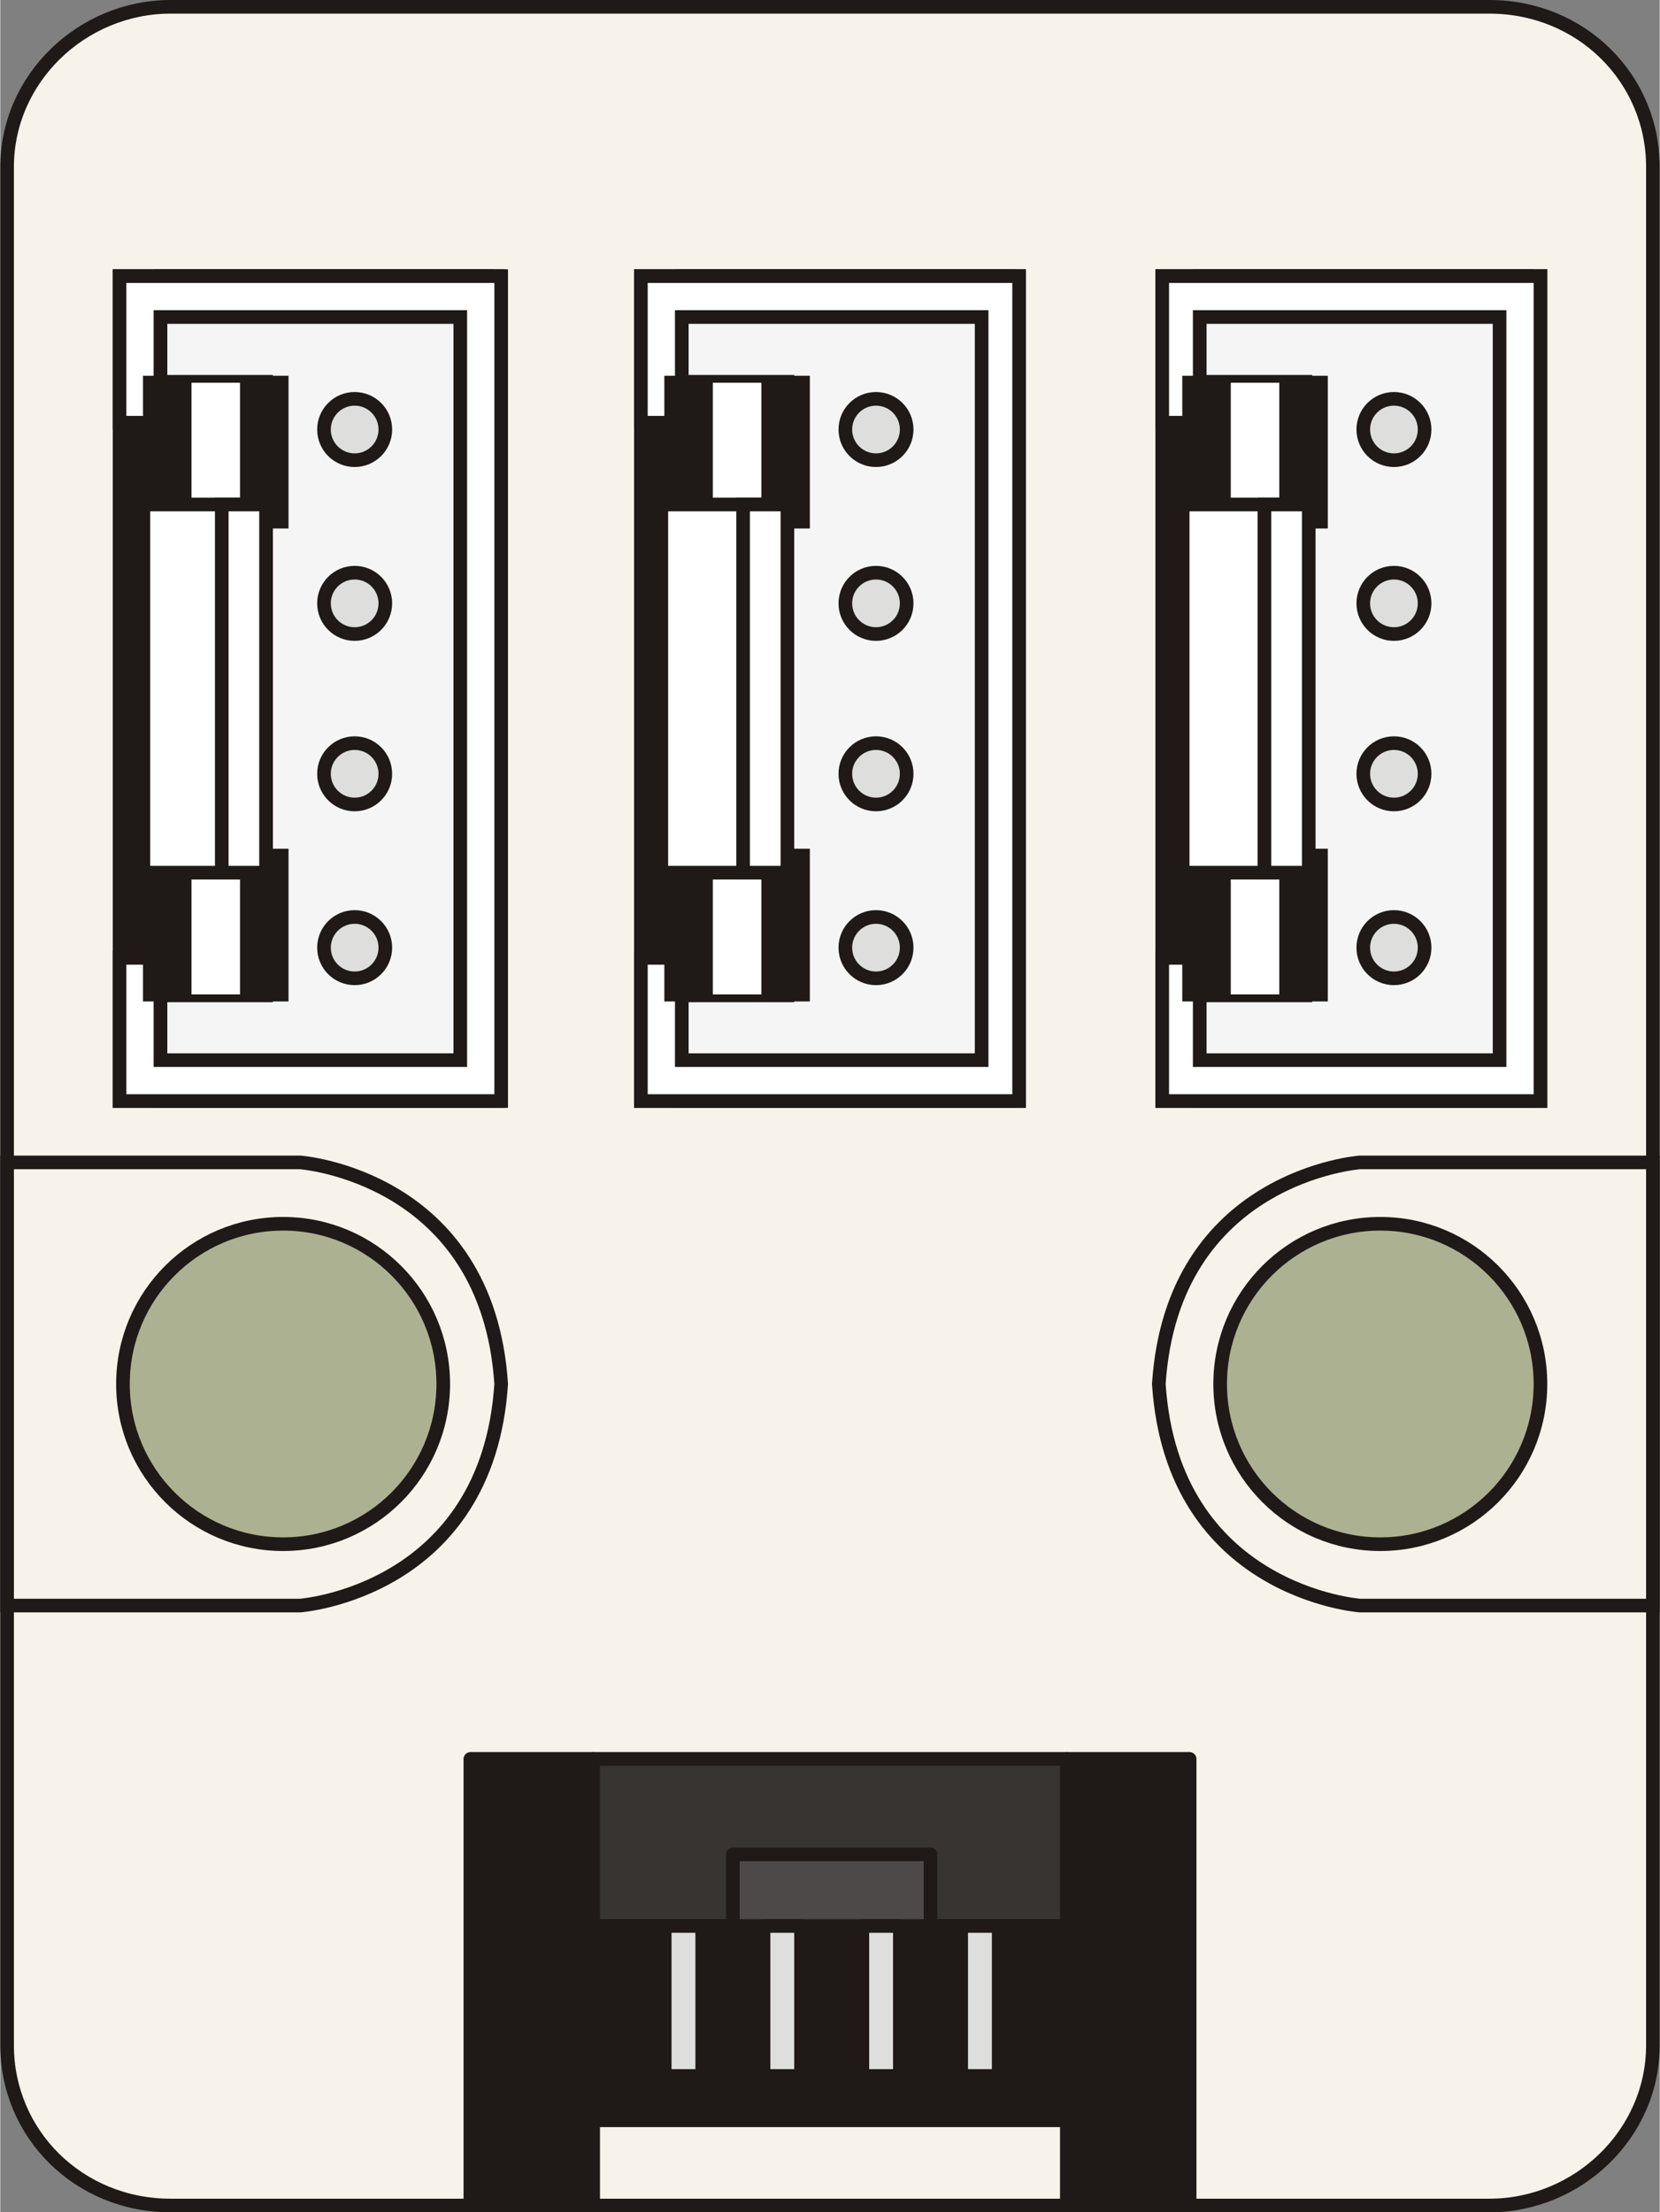<?xml version="1.0" encoding="UTF-8" standalone="no"?>
<svg
   xmlns:dc="http://purl.org/dc/elements/1.1/"
   xmlns:cc="http://creativecommons.org/ns#"
   xmlns:rdf="http://www.w3.org/1999/02/22-rdf-syntax-ns#"
   xmlns:svg="http://www.w3.org/2000/svg"
   xmlns="http://www.w3.org/2000/svg"
   id="svg819"
   version="1.1"
   viewBox="0 0 0.487 0.649"
   clip-rule="evenodd"
   fill-rule="evenodd"
   image-rendering="optimizeQuality"
   text-rendering="geometricPrecision"
   shape-rendering="geometricPrecision"
   height="30.907mm"
   width="23.2mm"
   xml:space="preserve"><rect x="0" y="0" width="0.487" height="0.649" fill="#808080" stroke="none"/><defs
     id="defs823" /><g
     id="图层_x0020_1"><path
       id="path756"
       d="M0.05 0.002l0.387 0c0.027,0 0.048,0.021 0.048,0.047l0 0.551c0,0.026 -0.022,0.047 -0.048,0.047l-0.387 0c-0.027,0 -0.048,-0.021 -0.048,-0.047l0 -0.551c0,-0.026 0.022,-0.047 0.048,-0.047zm0.032 0.357c0.026,0 0.047,0.021 0.047,0.047 0,0.026 -0.021,0.047 -0.047,0.047 -0.026,0 -0.047,-0.021 -0.047,-0.047 0,-0.026 0.021,-0.047 0.047,-0.047zm0.322 0c0.026,0 0.047,0.021 0.047,0.047 0,0.026 -0.021,0.047 -0.047,0.047 -0.026,0 -0.047,-0.021 -0.047,-0.047 0,-0.026 0.021,-0.047 0.047,-0.047z"
       stroke-linejoin="round"
       stroke-linecap="round"
       stroke-width="0.004"
       stroke="#1F1A17"
       fill="#F8F3EA" /><g
       id="_295329960"><path
         d="M0.002 0.341l0.086 0c0,0 0.055,0.004 0.059,0.065 -0.004,0.061 -0.059,0.065 -0.059,0.065l-0.086 0 0 -0.065 0 -0.065z"
         stroke-width="0.004"
         stroke="#1F1A17"
         fill="#F8F3EA"
         id="_295329864" /><path
         d="M0.485 0.341l-0.086 0c0,0 -0.055,0.004 -0.059,0.065 0.004,0.061 0.059,0.065 0.059,0.065l0.086 0 0 -0.065 0 -0.065z"
         stroke-width="0.004"
         stroke="#1F1A17"
         fill="#F8F3EA"
         id="_295329840" /><circle
         r="0.047"
         cy="0.406"
         cx="0.083"
         stroke-width="0.004"
         stroke="#1F1A17"
         fill="#ACB192"
         id="_295329744" /><circle
         r="0.047"
         cy="0.406"
         cx="0.405"
         stroke-width="0.004"
         stroke="#1F1A17"
         fill="#ACB192"
         id="_295329984" /></g><g
       id="_295329432"><rect
         height="0.132"
         width="0.211"
         y="0.516"
         x="0.138"
         stroke-linejoin="round"
         stroke-linecap="round"
         stroke-width="0.004"
         stroke="#1F1A17"
         fill="none"
         id="_295329672" /><rect
         height="0.132"
         width="0.036"
         y="0.516"
         x="0.138"
         stroke-linejoin="round"
         stroke-linecap="round"
         stroke-width="0.004"
         stroke="#1F1A17"
         fill="#1F1A17"
         id="_295329624" /><rect
         height="0.132"
         width="0.036"
         y="0.516"
         x="0.313"
         stroke-linejoin="round"
         stroke-linecap="round"
         stroke-width="0.004"
         stroke="#1F1A17"
         fill="#1F1A17"
         id="_295330296" /><rect
         height="0.049"
         width="0.139"
         y="0.516"
         x="0.174"
         stroke-linejoin="round"
         stroke-linecap="round"
         stroke-width="0.004"
         stroke="#1F1A17"
         fill="#383431"
         id="_295330224" /><rect
         height="0.057"
         width="0.139"
         y="0.565"
         x="0.174"
         stroke-linejoin="round"
         stroke-linecap="round"
         stroke-width="0.004"
         stroke="#1F1A17"
         fill="#1F1A17"
         id="_295329936" /><rect
         height="0.021"
         width="0.058"
         y="0.544"
         x="0.215"
         stroke-linejoin="round"
         stroke-linecap="round"
         stroke-width="0.004"
         stroke="#1F1A17"
         fill="#4D4948"
         id="_295329048" /><g
         id="g773"><rect
           height="0.044"
           width="0.011"
           y="0.565"
           x="0.195"
           stroke-linejoin="round"
           stroke-linecap="round"
           stroke-width="0.004"
           stroke="#1F1A17"
           fill="#DEDEDD"
           id="_295328784" /><rect
           height="0.044"
           width="0.011"
           y="0.565"
           x="0.224"
           stroke-linejoin="round"
           stroke-linecap="round"
           stroke-width="0.004"
           stroke="#1F1A17"
           fill="#DEDEDD"
           id="_295329528" /><rect
           height="0.044"
           width="0.011"
           y="0.565"
           x="0.253"
           stroke-linejoin="round"
           stroke-linecap="round"
           stroke-width="0.004"
           stroke="#1F1A17"
           fill="#DEDEDD"
           id="_295329288" /><rect
           height="0.044"
           width="0.011"
           y="0.565"
           x="0.282"
           stroke-linejoin="round"
           stroke-linecap="round"
           stroke-width="0.004"
           stroke="#1F1A17"
           fill="#DEDEDD"
           id="_295329312" /></g></g><g
       id="_251354640"><rect
         height="0.242"
         width="0.111"
         y="0.081"
         x="0.035"
         stroke-width="0.004"
         stroke="#1F1A17"
         fill="#1F1A17"
         id="_251354976" /><rect
         height="0.242"
         width="0.096"
         y="0.081"
         x="0.047"
         stroke-width="0.004"
         stroke="#1F1A17"
         fill="whitesmoke"
         id="_251354856" /><polygon
         points="0.078,0.124 0.047,0.124 0.035,0.124 0.035,0.112 0.035,0.093 0.035,0.081 0.047,0.081 0.135,0.081 0.147,0.081 0.147,0.093 0.147,0.311 0.147,0.323 0.135,0.323 0.047,0.323 0.035,0.323 0.035,0.311 0.035,0.292 0.035,0.281 0.047,0.281 0.078,0.281 0.078,0.292 0.047,0.292 0.047,0.311 0.135,0.311 0.135,0.093 0.047,0.093 0.047,0.112 0.078,0.112 "
         stroke-width="0.004"
         stroke="#1F1A17"
         fill="white"
         id="_251355408" /><rect
         height="0.008"
         width="0.083"
         transform="matrix(-1.61738E-013 -0.515 3.559 -8.98863E-014 0.049 0.154)"
         stroke-width="0.004"
         stroke="#1F1A17"
         fill="white"
         id="_251355384" /><rect
         height="0.008"
         width="0.083"
         transform="matrix(-1.61738E-013 0.515 3.559 8.98863E-014 0.049 0.25)"
         stroke-width="0.004"
         stroke="#1F1A17"
         fill="white"
         id="_251355072" /><rect
         height="0.108"
         width="0.036"
         y="0.148"
         x="0.042"
         stroke-width="0.004"
         stroke="#1F1A17"
         fill="white"
         id="_251355312" /><rect
         height="0.108"
         width="0.013"
         y="0.148"
         x="0.065"
         stroke-width="0.004"
         stroke="#1F1A17"
         fill="white"
         id="_251355504" /><g
         id="g787"><circle
           r="0.009"
           cy="0.126"
           cx="0.104"
           stroke-width="0.004"
           stroke="#1F1A17"
           fill="#DEDEDD"
           id="_251355120" /><circle
           r="0.009"
           cy="0.177"
           cx="0.104"
           stroke-width="0.004"
           stroke="#1F1A17"
           fill="#DEDEDD"
           id="_251355216" /><circle
           r="0.009"
           cy="0.227"
           cx="0.104"
           stroke-width="0.004"
           stroke="#1F1A17"
           fill="#DEDEDD"
           id="_251354832" /><circle
           r="0.009"
           cy="0.278"
           cx="0.104"
           stroke-width="0.004"
           stroke="#1F1A17"
           fill="#DEDEDD"
           id="_251355168" /></g></g><g
       id="_251354208"><rect
         height="0.242"
         width="0.111"
         y="0.081"
         x="0.188"
         stroke-width="0.004"
         stroke="#1F1A17"
         fill="#1F1A17"
         id="_251354592" /><rect
         height="0.242"
         width="0.096"
         y="0.081"
         x="0.2"
         stroke-width="0.004"
         stroke="#1F1A17"
         fill="whitesmoke"
         id="_251354568" /><polygon
         points="0.231,0.124 0.2,0.124 0.188,0.124 0.188,0.112 0.188,0.093 0.188,0.081 0.2,0.081 0.288,0.081 0.299,0.081 0.299,0.093 0.299,0.311 0.299,0.323 0.288,0.323 0.2,0.323 0.188,0.323 0.188,0.311 0.188,0.292 0.188,0.281 0.2,0.281 0.231,0.281 0.231,0.292 0.2,0.292 0.2,0.311 0.288,0.311 0.288,0.093 0.2,0.093 0.2,0.112 0.231,0.112 "
         stroke-width="0.004"
         stroke="#1F1A17"
         fill="white"
         id="_251354544" /><rect
         height="0.008"
         width="0.083"
         transform="matrix(-1.61738E-013 -0.515 3.559 -8.98863E-014 0.202 0.154)"
         stroke-width="0.004"
         stroke="#1F1A17"
         fill="white"
         id="_251354688" /><rect
         height="0.008"
         width="0.083"
         transform="matrix(-1.61738E-013 0.515 3.559 8.98863E-014 0.202 0.25)"
         stroke-width="0.004"
         stroke="#1F1A17"
         fill="white"
         id="_251354712" /><rect
         height="0.108"
         width="0.036"
         y="0.148"
         x="0.194"
         stroke-width="0.004"
         stroke="#1F1A17"
         fill="white"
         id="_251354472" /><rect
         height="0.108"
         width="0.013"
         y="0.148"
         x="0.218"
         stroke-width="0.004"
         stroke="#1F1A17"
         fill="white"
         id="_251354376" /><g
         id="g801"><circle
           r="0.009"
           cy="0.126"
           cx="0.257"
           stroke-width="0.004"
           stroke="#1F1A17"
           fill="#DEDEDD"
           id="_251354232" /><circle
           r="0.009"
           cy="0.177"
           cx="0.257"
           stroke-width="0.004"
           stroke="#1F1A17"
           fill="#DEDEDD"
           id="_251354784" /><circle
           r="0.009"
           cy="0.227"
           cx="0.257"
           stroke-width="0.004"
           stroke="#1F1A17"
           fill="#DEDEDD"
           id="_251354040" /><circle
           r="0.009"
           cy="0.278"
           cx="0.257"
           stroke-width="0.004"
           stroke="#1F1A17"
           fill="#DEDEDD"
           id="_251354280" /></g></g><g
       id="_251353680"><rect
         height="0.242"
         width="0.111"
         y="0.081"
         x="0.341"
         stroke-width="0.004"
         stroke="#1F1A17"
         fill="#1F1A17"
         id="_251354088" /><rect
         height="0.242"
         width="0.096"
         y="0.081"
         x="0.352"
         stroke-width="0.004"
         stroke="#1F1A17"
         fill="whitesmoke"
         id="_251354304" /><polygon
         points="0.383,0.124 0.352,0.124 0.341,0.124 0.341,0.112 0.341,0.093 0.341,0.081 0.352,0.081 0.44,0.081 0.452,0.081 0.452,0.093 0.452,0.311 0.452,0.323 0.44,0.323 0.352,0.323 0.341,0.323 0.341,0.311 0.341,0.292 0.341,0.281 0.352,0.281 0.383,0.281 0.383,0.292 0.352,0.292 0.352,0.311 0.44,0.311 0.44,0.093 0.352,0.093 0.352,0.112 0.383,0.112 "
         stroke-width="0.004"
         stroke="#1F1A17"
         fill="white"
         id="_251354136" /><rect
         height="0.008"
         width="0.083"
         transform="matrix(-1.61738E-013 -0.515 3.559 -8.98863E-014 0.354 0.154)"
         stroke-width="0.004"
         stroke="#1F1A17"
         fill="white"
         id="_251353344" /><rect
         height="0.008"
         width="0.083"
         transform="matrix(-1.61738E-013 0.515 3.559 8.98863E-014 0.354 0.25)"
         stroke-width="0.004"
         stroke="#1F1A17"
         fill="white"
         id="_251353296" /><rect
         height="0.108"
         width="0.036"
         y="0.148"
         x="0.347"
         stroke-width="0.004"
         stroke="#1F1A17"
         fill="white"
         id="_251353272" /><rect
         height="0.108"
         width="0.013"
         y="0.148"
         x="0.371"
         stroke-width="0.004"
         stroke="#1F1A17"
         fill="white"
         id="_251353920" /><g
         id="g815"><circle
           r="0.009"
           cy="0.126"
           cx="0.409"
           stroke-width="0.004"
           stroke="#1F1A17"
           fill="#DEDEDD"
           id="_251353440" /><circle
           r="0.009"
           cy="0.177"
           cx="0.409"
           stroke-width="0.004"
           stroke="#1F1A17"
           fill="#DEDEDD"
           id="_251353416" /><circle
           r="0.009"
           cy="0.227"
           cx="0.409"
           stroke-width="0.004"
           stroke="#1F1A17"
           fill="#DEDEDD"
           id="_251353584" /><circle
           r="0.009"
           cy="0.278"
           cx="0.409"
           stroke-width="0.004"
           stroke="#1F1A17"
           fill="#DEDEDD"
           id="_251353560" /></g></g></g></svg>